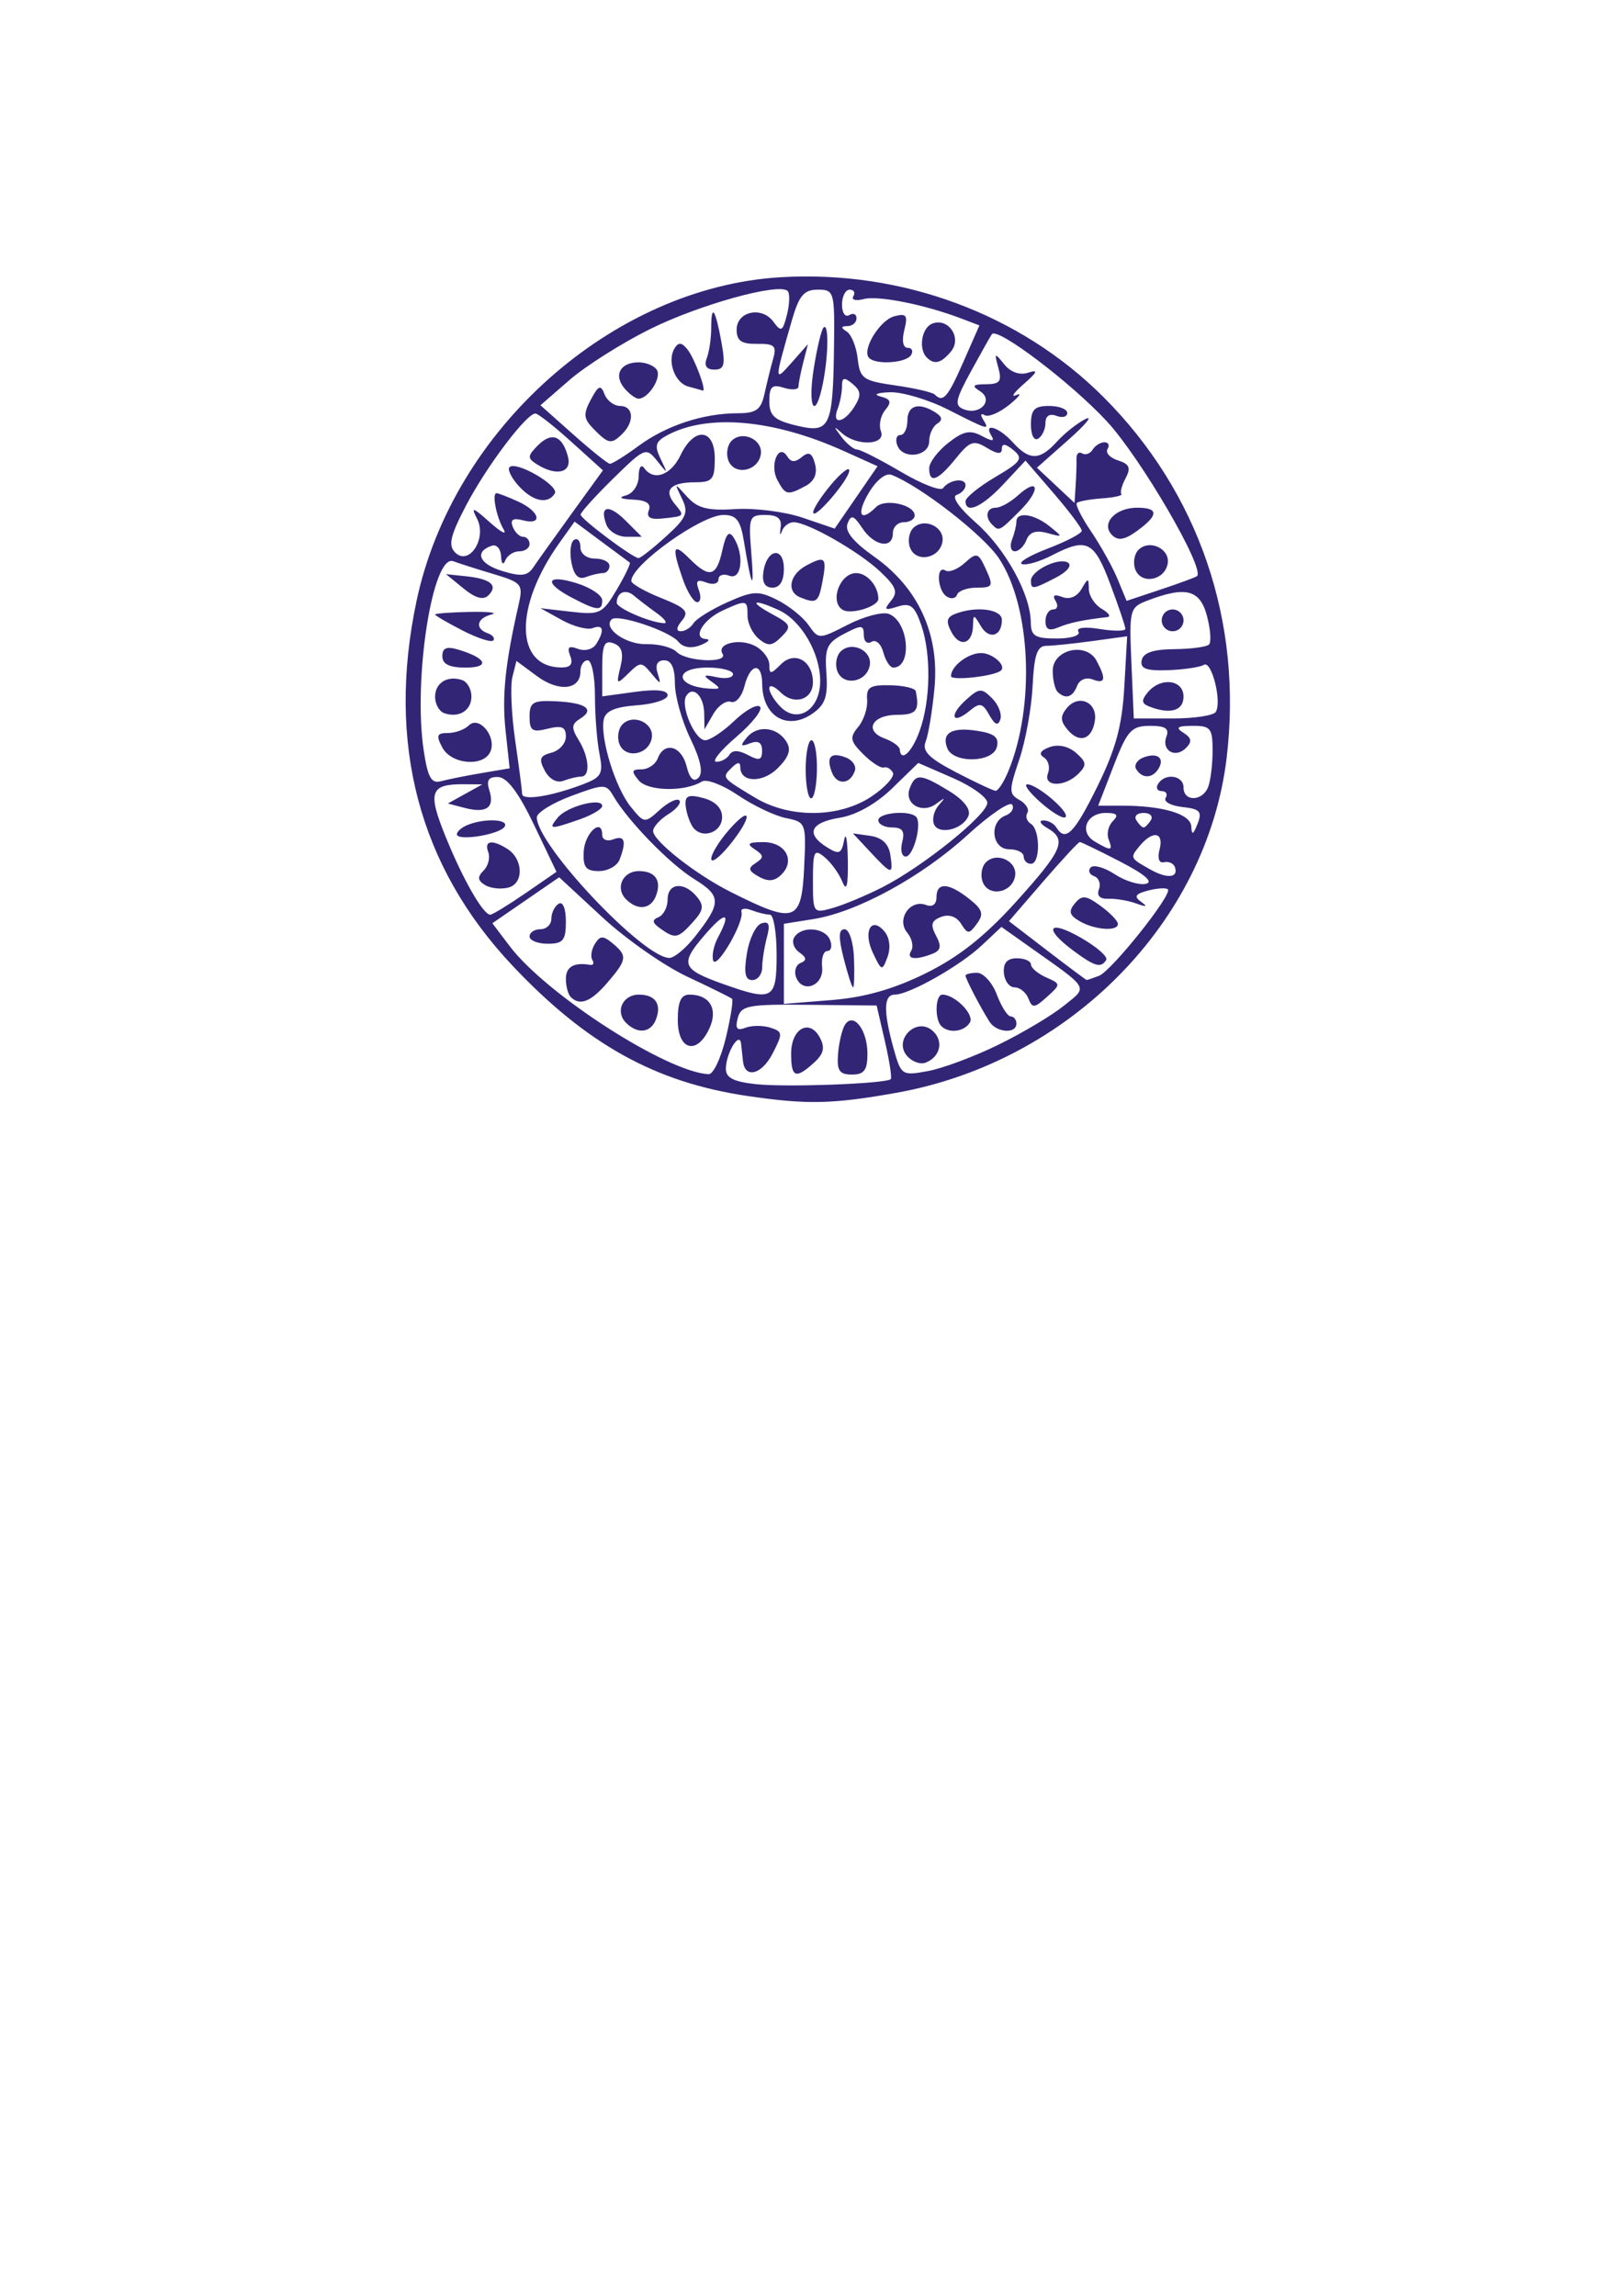 <?xml version="1.0" encoding="UTF-8" standalone="no"?>
<!-- Created with Inkscape (http://www.inkscape.org/) -->

<svg
   width="210mm"
   height="297mm"
   viewBox="0 0 210 297"
   version="1.1"
   id="svg1"
   xml:space="preserve"
   inkscape:version="1.3.2 (091e20e, 2023-11-25)"
   sodipodi:docname="forth_logo.svg"
   xmlns:inkscape="http://www.inkscape.org/namespaces/inkscape"
   xmlns:sodipodi="http://sodipodi.sourceforge.net/DTD/sodipodi-0.dtd"
   xmlns="http://www.w3.org/2000/svg"
   xmlns:svg="http://www.w3.org/2000/svg"><sodipodi:namedview
     id="namedview1"
     pagecolor="#ffffff"
     bordercolor="#000000"
     borderopacity="0.25"
     inkscape:showpageshadow="2"
     inkscape:pageopacity="0.0"
     inkscape:pagecheckerboard="0"
     inkscape:deskcolor="#d1d1d1"
     inkscape:document-units="mm"
     inkscape:zoom="0.49564941"
     inkscape:cx="282.45772"
     inkscape:cy="630.48597"
     inkscape:window-width="1512"
     inkscape:window-height="844"
     inkscape:window-x="0"
     inkscape:window-y="38"
     inkscape:window-maximized="1"
     inkscape:current-layer="layer1" /><defs
     id="defs1" /><g
     inkscape:label="Layer 1"
     inkscape:groupmode="layer"
     id="layer1"><path
       style="fill:#332576;fill-opacity:1;stroke-width:2.665;stroke-dasharray:none"
       d="M 96.678,141.777 C 84.808,140.03 75.9,135.088 66.329,124.943 54.19,112.075 49.996,96.149 53.898,77.738 58.603,55.54 79.236,37.181 100.956,35.867 c 15.72,-0.951 31.054,4.729 41.813,15.489 12.355,12.355 18.057,29.052 15.946,46.691 -2.547,21.275 -20.371,39.341 -42.749,43.328 -8.27,1.473 -11.547,1.542 -19.287,0.402 z m 18.576,-2.176 c 0.168,-0.168 -0.173,-2.379 -0.759,-4.913 l -1.065,-4.607 -8.75,-0.093 c -7.894,-0.085 -8.796,0.084 -9.224,1.72 -0.354,1.355 -0.102,1.67 1,1.248 0.811,-0.311 2.257,-0.317 3.215,-0.013 1.623,0.515 1.642,0.743 0.282,3.372 -1.4,2.708 -3.571,3.263 -3.816,0.976 -0.065,-0.603 -0.177,-1.626 -0.249,-2.272 -0.189,-1.686 -1.951,1.209 -1.969,3.237 -0.011,1.183 1.01,1.698 3.981,2.007 3.968,0.413 16.768,-0.074 17.354,-0.66 z m -12.889,-3.308 c 0,-3.24 2.38,-4.562 3.716,-2.064 0.694,1.298 0.504,2.107 -0.765,3.256 -2.378,2.152 -2.951,1.921 -2.951,-1.191 z m 6.07,0.054 c 0.115,-1.466 0.512,-3.154 0.881,-3.751 1.076,-1.741 2.922,0.608 2.922,3.717 0,2.13 -0.424,2.7 -2.006,2.7 -1.626,0 -1.966,-0.506 -1.796,-2.666 z m -14.519,-2.086 c 0.627,-2.613 0.986,-4.888 0.799,-5.055 -0.188,-0.167 -2.792,-1.453 -5.788,-2.858 -2.996,-1.405 -7.952,-4.873 -11.012,-7.706 l -5.565,-5.152 -4.322,2.973 -4.322,2.973 2.25,2.972 c 4.731,6.249 20.377,16.313 25.739,16.556 0.595,0.027 1.594,-2.089 2.221,-4.703 z m -6.217,-2.3 c 0,-2.39 0.412,-3.291 1.504,-3.291 2.628,0 3.734,1.851 2.597,4.346 -1.606,3.525 -4.101,2.883 -4.101,-1.056 z m -6.696,0.356 c -1.444,-1.444 -0.44,-3.646 1.664,-3.646 2.122,0 2.967,1.227 2.208,3.206 -0.67,1.746 -2.373,1.939 -3.872,0.44 z m -7.156,-3.333 c -0.345,-0.345 -0.627,-1.402 -0.627,-2.35 0,-1.567 1.046,-2.173 3.126,-1.812 0.426,0.074 0.56,-0.213 0.297,-0.639 -0.263,-0.425 -0.115,-1.361 0.329,-2.078 0.667,-1.079 1.063,-1.092 2.288,-0.075 1.947,1.616 1.881,2.123 -0.663,5.084 -2.142,2.493 -3.566,3.053 -4.749,1.87 z m -5.328,-7.835 c 0,-0.517 0.635,-0.94 1.41,-0.94 0.776,0 1.41,-0.61 1.41,-1.355 0,-0.745 0.423,-1.616 0.94,-1.936 0.549,-0.339 0.94,0.617 0.94,2.295 0,2.441 -0.356,2.876 -2.35,2.876 -1.293,0 -2.35,-0.423 -2.35,-0.94 z m 60.646,14.015 c 3.105,-1.519 6.912,-3.785 8.462,-5.034 3.178,-2.562 3.478,-2.05 -4.498,-7.699 l -3.555,-2.518 -2.556,2.402 c -2.818,2.648 -9.375,6.356 -11.239,6.356 -1.45,0 -1.503,2.122 -0.174,6.908 0.983,3.539 1.079,3.604 4.461,2.983 1.901,-0.349 5.996,-1.878 9.101,-3.397 z m -11.841,1.395 c -1.709,-2.06 1.214,-4.982 3.273,-3.273 1.552,1.288 1.121,3.435 -0.841,4.188 -0.698,0.268 -1.792,-0.144 -2.432,-0.915 z m 4.473,-3.814 c -0.886,-0.886 -0.781,-4.074 0.134,-4.074 1.639,0 4.191,2.595 3.559,3.618 -0.737,1.192 -2.712,1.436 -3.692,0.456 z m 6.25,-0.548 c -1.132,-1.761 -3.116,-5.57 -3.116,-5.984 0,-0.199 0.671,-0.363 1.492,-0.363 0.821,0 1.971,1.269 2.557,2.821 0.586,1.551 1.395,2.821 1.799,2.821 0.404,0 0.734,0.423 0.734,0.94 0,1.339 -2.565,1.165 -3.465,-0.235 z m 5.021,-3.015 c -0.306,-0.798 -1.115,-1.451 -1.796,-1.451 -0.682,0 -1.303,-0.846 -1.381,-1.88 -0.097,-1.282 0.438,-1.88 1.68,-1.88 1.002,0 1.822,0.358 1.822,0.796 0,0.438 0.879,1.189 1.954,1.668 1.936,0.864 1.937,0.887 0.116,2.535 -1.614,1.461 -1.905,1.487 -2.394,0.212 z m -13.297,-3.267 c 4.272,-2.103 7.672,-4.793 11.702,-9.258 6.068,-6.723 6.621,-8.029 4.035,-9.535 -0.905,-0.527 -1.141,-0.971 -0.526,-0.987 0.616,-0.016 1.381,0.394 1.701,0.912 1.184,1.915 2.308,0.788 5.326,-5.344 2.363,-4.801 3.181,-7.831 3.464,-12.836 l 0.37,-6.552 -4.476,0.614 c -2.462,0.337 -5.158,0.616 -5.99,0.62 -1.177,0.005 -1.571,1.16 -1.768,5.194 -0.14,2.853 -0.92,7.148 -1.733,9.544 -1.354,3.989 -1.351,4.428 0.039,5.206 0.835,0.467 1.29,1.217 1.013,1.667 -0.278,0.45 -0.075,1.083 0.45,1.408 1.235,0.763 1.248,5.181 0.016,5.181 -0.517,0 -0.94,-0.423 -0.94,-0.94 0,-0.517 -0.846,-0.94 -1.88,-0.94 -2.253,0 -2.638,-3.529 -0.475,-4.359 0.773,-0.296 1.163,-0.93 0.867,-1.409 -0.296,-0.478 -2.893,1.283 -5.772,3.914 -5.936,5.425 -14.275,9.978 -19.934,10.883 l -3.832,0.613 v 5.18 5.18 l 6.162,-0.495 c 4.264,-0.342 8.016,-1.408 12.184,-3.459 z m -16.764,0.512 c -0.295,-0.768 -0.03,-1.602 0.587,-1.855 0.825,-0.338 0.779,-0.699 -0.173,-1.366 -0.713,-0.499 -1.005,-1.377 -0.65,-1.952 0.94,-1.521 4.005,-1.28 4.636,0.365 0.298,0.776 0.136,1.41 -0.358,1.41 -0.495,0 -0.799,0.935 -0.676,2.077 0.259,2.405 -2.53,3.499 -3.366,1.321 z m 6.154,-2.457 c -0.699,-2.752 -0.666,-3.759 0.121,-3.755 0.603,0.003 1.137,1.655 1.216,3.761 0.078,2.065 0.024,3.755 -0.121,3.755 -0.144,0 -0.691,-1.692 -1.216,-3.761 z m 3.78,-0.709 c -1.313,-2.782 -0.197,-4.803 1.514,-2.742 0.657,0.791 0.811,2.118 0.381,3.279 -0.693,1.872 -0.768,1.851 -1.895,-0.537 z m 4.963,-0.272 c 0.334,-0.54 0.095,-1.597 -0.53,-2.35 -1.421,-1.713 0.396,-4.353 2.453,-3.563 0.819,0.314 1.342,-0.074 1.342,-0.996 0,-1.981 1.541,-1.914 4.207,0.183 1.76,1.384 1.949,1.972 1.038,3.218 -1.021,1.396 -1.195,1.398 -2.065,0.019 -0.589,-0.934 -1.567,-1.269 -2.575,-0.882 -1.276,0.49 -1.419,1.011 -0.662,2.424 0.741,1.385 0.624,1.931 -0.506,2.364 -2.228,0.855 -3.378,0.677 -2.701,-0.417 z m 9.249,-8.884 c -0.326,-0.849 -0.141,-1.994 0.41,-2.545 1.433,-1.433 4.147,-0.123 3.772,1.82 -0.417,2.164 -3.43,2.687 -4.182,0.725 z m 7.523,-10.271 c -1.482,-1.303 -2.271,-2.368 -1.754,-2.367 1.311,0.002 5.547,3.637 4.943,4.242 -0.272,0.272 -1.707,-0.571 -3.189,-1.874 z m 0.925,-3.809 c 0.291,-0.759 0.047,-1.678 -0.542,-2.043 -0.702,-0.434 -0.445,-0.892 0.746,-1.328 1.115,-0.408 2.438,-0.122 3.422,0.741 1.367,1.198 1.411,1.599 0.302,2.708 -1.765,1.765 -4.614,1.709 -3.928,-0.078 z m 2.518,-5.64 c -0.932,-1.122 -0.948,-1.741 -0.072,-2.796 1.528,-1.841 3.973,-0.737 3.622,1.635 -0.365,2.465 -2.018,3.005 -3.549,1.161 z m -1.28,-4.889 c -0.345,-0.345 -0.627,-1.565 -0.627,-2.711 0,-2.788 4.346,-3.784 5.674,-1.301 1.278,2.388 1.131,3.045 -0.539,2.405 -0.823,-0.316 -1.676,0.046 -1.981,0.84 -0.573,1.494 -1.515,1.78 -2.528,0.768 z M 100.485,123.501 c 0,-2.844 -0.388,-5.171 -0.863,-5.171 -0.475,0 -1.55,-0.263 -2.389,-0.585 -0.839,-0.322 -1.421,-0.216 -1.294,0.235 0.372,1.318 -3.24,7.517 -3.658,6.279 -0.209,-0.618 0.071,-1.965 0.622,-2.994 1.813,-3.388 0.971,-3.459 -1.852,-0.156 -3.091,3.616 -2.82,4.286 2.501,6.182 6.453,2.3 6.934,2.037 6.934,-3.79 z m -3.844,-0.158 c 0.308,-1.897 1.152,-3.646 1.875,-3.887 0.979,-0.327 1.162,0.133 0.715,1.803 -0.33,1.233 -0.606,2.982 -0.613,3.887 -0.007,0.905 -0.581,1.645 -1.275,1.645 -0.929,0 -1.114,-0.911 -0.702,-3.449 z m 45.554,2.898 c 1.626,-0.624 9.546,-10.56 8.918,-11.188 -0.225,-0.225 -1.378,-0.155 -2.563,0.154 -1.665,0.436 -1.869,0.767 -0.899,1.462 0.878,0.629 0.69,0.693 -0.626,0.214 -1.034,-0.376 -2.657,-0.651 -3.606,-0.611 -1.097,0.046 -1.544,-0.4 -1.228,-1.224 0.274,-0.713 -0.008,-1.478 -0.625,-1.699 -0.617,-0.221 -0.818,-0.729 -0.447,-1.128 0.372,-0.399 1.772,-0.008 3.111,0.87 1.34,0.878 3.151,1.44 4.025,1.25 1.041,-0.226 -0.103,-1.22 -3.315,-2.879 -2.698,-1.393 -5.05,-2.533 -5.227,-2.533 -0.177,0 -2.311,2.304 -4.743,5.12 l -4.421,5.12 4.946,3.796 c 2.721,2.088 5.018,3.803 5.105,3.811 0.087,0.008 0.804,-0.232 1.593,-0.535 z m -3.397,-3.318 c -3.882,-2.896 -3.11,-4.01 1.099,-1.588 2.027,1.166 3.483,2.448 3.235,2.849 -0.677,1.095 -1.496,0.857 -4.335,-1.261 z m 0.888,-3.757 c -1.324,-0.77 -1.458,-1.276 -0.612,-2.295 0.919,-1.108 1.426,-1.06 3.313,0.311 1.225,0.89 2.241,1.936 2.257,2.324 0.043,1.02 -2.977,0.813 -4.959,-0.34 z m -49.785,2.027 c 3.472,-4.402 3.462,-5.283 -0.08,-7.472 -3.18,-1.966 -8.61,-7.552 -10.491,-10.793 -0.889,-1.532 -1.185,-1.529 -5.406,0.042 -2.456,0.914 -4.466,2.16 -4.466,2.767 0,3.597 13.932,18.33 17.194,18.182 0.627,-0.029 2.089,-1.255 3.249,-2.726 z m -4.459,-1.069 c -1.061,-0.751 -1.119,-1.115 -0.235,-1.474 0.646,-0.262 1.175,-1.288 1.175,-2.279 0,-2.157 2.122,-2.367 3.775,-0.374 0.97,1.169 0.879,1.766 -0.501,3.291 -1.931,2.134 -2.282,2.204 -4.215,0.837 z m -4.439,-3.789 c -1.444,-1.444 -0.44,-3.646 1.664,-3.646 2.122,0 2.967,1.227 2.208,3.206 -0.67,1.746 -2.373,1.939 -3.872,0.44 z m -5.478,-6.168 c 0.129,-2.419 2.395,-4.459 2.395,-2.157 0,0.616 0.635,0.876 1.41,0.578 1.506,-0.578 1.76,0.214 0.84,2.614 -0.314,0.818 -1.518,1.487 -2.675,1.487 -1.69,0 -2.078,-0.497 -1.97,-2.522 z m -3.332,-4.425 c 1.199,-1.445 5.728,-2.612 5.728,-1.476 0,0.395 -1.332,1.182 -2.961,1.75 -3.809,1.328 -4.074,1.301 -2.767,-0.274 z m -4.217,9.818 4.027,-2.771 -2.917,-6.106 c -1.969,-4.122 -3.472,-6.124 -4.626,-6.161 -1.265,-0.041 -1.56,0.413 -1.137,1.746 0.706,2.223 -0.387,2.985 -3.218,2.244 l -2.159,-0.565 2.231,-1.237 2.231,-1.237 -2.35,-0.019 c -4.41,-0.035 -4.764,0.97 -2.394,6.802 2.243,5.52 4.853,10.074 5.772,10.074 0.283,0 2.326,-1.247 4.541,-2.771 z m -5.221,-1.066 c -0.967,-0.597 -1.009,-1.048 -0.178,-1.88 0.602,-0.602 0.87,-1.677 0.597,-2.39 -0.568,-1.48 0.492,-1.661 2.455,-0.418 2.085,1.319 2.18,4.484 0.152,5.015 -0.965,0.252 -2.327,0.105 -3.026,-0.327 z m -3.638,-6.568 c 0,-0.372 0.669,-0.934 1.487,-1.247 2.231,-0.856 5.277,-0.687 4.691,0.261 -0.638,1.032 -6.178,1.916 -6.178,0.986 z m 44.936,4.174 c 0.271,-5.618 0.22,-5.752 -2.35,-6.266 -1.445,-0.289 -4.243,-1.622 -6.217,-2.962 -1.975,-1.34 -4.075,-2.137 -4.666,-1.771 -2.199,1.359 -7.006,1.271 -8.185,-0.151 -0.974,-1.174 -0.909,-1.424 0.373,-1.424 0.855,0 1.798,-0.635 2.096,-1.41 0.858,-2.237 3.067,-1.64 3.732,1.009 0.404,1.611 0.921,2.105 1.546,1.48 0.625,-0.625 0.271,-2.319 -1.059,-5.067 -1.099,-2.27 -1.998,-5.475 -1.998,-7.122 0,-2.006 -0.456,-2.994 -1.381,-2.994 -0.885,0 -1.195,0.59 -0.863,1.645 0.486,1.546 0.437,1.548 -0.809,0.041 -1.25,-1.513 -1.42,-1.513 -2.959,0 -1.545,1.518 -1.601,1.472 -1.031,-0.853 0.432,-1.766 0.185,-2.618 -0.878,-3.026 -1.193,-0.458 -1.48,0.153 -1.48,3.145 v 3.713 l 4.231,-0.58 c 2.757,-0.378 4.231,-0.227 4.231,0.434 0,0.558 -1.794,1.144 -3.988,1.303 -2.835,0.205 -4.074,0.744 -4.286,1.864 -0.462,2.435 1.52,8.816 3.496,11.256 1.754,2.166 1.805,2.172 3.754,0.408 1.087,-0.983 2.226,-1.538 2.532,-1.232 0.306,0.306 -0.331,1.11 -1.416,1.787 -1.085,0.677 -1.972,1.659 -1.972,2.181 3e-5,1.271 5.537,5.623 10.017,7.872 8.395,4.216 9.186,3.943 9.534,-3.281 z m -5.861,1.316 c -1.375,-0.77 -1.451,-1.103 -0.405,-1.778 1.076,-0.693 1.056,-0.983 -0.122,-1.756 -1.113,-0.731 -0.886,-0.929 1.075,-0.94 2.866,-0.016 4.215,2.352 2.383,4.184 -0.886,0.886 -1.719,0.968 -2.931,0.29 z m -6.164,-2.321 c -0.003,-0.618 1.04,-2.31 2.316,-3.761 3.018,-3.431 3.019,-1.619 5.7e-4,2.063 -1.272,1.551 -2.314,2.315 -2.317,1.698 z m -2.458,-4.215 c -0.412,-0.666 -0.799,-1.902 -0.861,-2.747 -0.089,-1.204 0.41,-1.396 2.306,-0.889 1.531,0.409 2.419,1.308 2.419,2.447 0,2.102 -2.772,2.955 -3.864,1.189 z m -9.427,-10.639 c -0.326,-0.849 -0.141,-1.994 0.41,-2.545 1.432,-1.432 4.147,-0.123 3.772,1.82 -0.417,2.164 -3.43,2.687 -4.182,0.725 z m 34.067,18.52 c 5.225,-2.666 13.541,-9.364 13.541,-10.907 0,-0.698 -2.01,-2.143 -4.466,-3.212 l -4.466,-1.944 -3.364,3.267 c -2.096,2.036 -4.665,3.478 -6.816,3.827 -3.806,0.618 -4.429,2.073 -1.633,3.818 1.575,0.983 1.873,0.856 2.222,-0.949 0.222,-1.147 0.434,0.03 0.472,2.616 0.049,3.338 -0.156,4.146 -0.707,2.788 -0.426,-1.052 -1.457,-2.479 -2.291,-3.171 -1.356,-1.125 -1.515,-0.808 -1.515,3.023 0,4.233 0.029,4.272 2.612,3.531 1.437,-0.412 4.322,-1.621 6.411,-2.687 z m -1.573,-4.513 -2.279,-2.44 2.261,0.325 c 1.495,0.215 2.369,1.042 2.58,2.44 0.402,2.674 0.217,2.65 -2.562,-0.325 z m 4.104,-1.321 c 0.365,-1.395 0.029,-1.88 -1.301,-1.88 -0.986,0 -1.792,-0.423 -1.792,-0.94 0,-0.965 3.996,-1.332 4.88,-0.448 0.808,0.808 -0.321,5.149 -1.338,5.149 -0.517,0 -0.719,-0.846 -0.449,-1.88 z m 4.093,-2.34 c -0.252,-0.656 0.038,-1.752 0.644,-2.436 0.892,-1.008 0.828,-1.04 -0.34,-0.168 -1.845,1.377 -4.196,-0.005 -3.426,-2.012 0.744,-1.938 1.4,-1.893 5.083,0.353 1.887,1.151 2.841,2.359 2.521,3.195 -0.69,1.798 -3.908,2.566 -4.482,1.069 z m 31.198,5.613 c -0.168,-0.501 -0.797,-0.797 -1.399,-0.659 -0.67,0.154 -0.9,-0.486 -0.596,-1.652 0.586,-2.243 -0.868,-2.509 -2.561,-0.47 -1.301,1.567 -1.295,1.58 1.429,3.099 2.127,1.186 3.581,1.038 3.126,-0.318 z m -8.593,-3.629 c -0.273,-0.713 -0.024,-1.77 0.558,-2.35 0.78,-0.78 0.541,-1.055 -0.913,-1.055 -2.545,0 -3.504,2.495 -1.425,3.707 2.151,1.254 2.364,1.218 1.78,-0.302 z m 9.548,-4.171 c -1.488,-0.163 -2.461,-0.692 -2.163,-1.175 0.299,-0.484 0.07,-0.879 -0.508,-0.879 -0.578,0 -0.79,-0.423 -0.47,-0.94 0.898,-1.453 3.291,-1.111 3.291,0.47 0,1.872 2.465,1.813 3.19,-0.077 0.314,-0.818 0.571,-2.933 0.571,-4.701 0,-2.883 -0.267,-3.212 -2.586,-3.199 -1.987,0.011 -2.261,0.22 -1.183,0.901 1.06,0.67 1.137,1.152 0.317,1.972 -1.391,1.391 -3.212,0.302 -2.518,-1.507 0.39,-1.017 -0.177,-1.376 -2.156,-1.364 -2.381,0.013 -2.913,0.602 -4.68,5.171 l -1.994,5.155 h 3.051 c 5.331,0 8.923,1.08 8.994,2.703 0.05,1.153 0.248,1.067 0.808,-0.353 0.626,-1.588 0.321,-1.926 -1.964,-2.176 z m -5.965,-4.882 c -0.322,-0.521 0.095,-1.208 0.925,-1.526 1.8,-0.691 2.803,0.07 1.938,1.471 -0.781,1.263 -2.101,1.289 -2.863,0.056 z m 1.885,6.588 c 0.32,-0.517 -0.103,-0.94 -0.94,-0.94 -0.837,0 -1.26,0.423 -0.94,0.94 0.32,0.517 0.743,0.94 0.94,0.94 0.197,0 0.621,-0.423 0.94,-0.94 z m -36.101,-3.093 c 1.757,-1.184 2.983,-2.559 2.725,-3.056 -0.259,-0.497 -0.787,-0.797 -1.175,-0.668 -0.388,0.129 -1.586,-0.646 -2.662,-1.722 -1.7,-1.7 -1.785,-2.163 -0.649,-3.526 0.719,-0.863 1.238,-2.444 1.153,-3.514 -0.129,-1.622 0.369,-1.934 2.997,-1.88 1.733,0.036 3.216,0.382 3.295,0.77 0.512,2.509 0.082,3.056 -2.403,3.056 -3.245,0 -4.341,2.054 -1.631,3.057 1.047,0.387 1.928,1.021 1.959,1.409 0.137,1.724 1.562,0.414 2.57,-2.365 1.431,-3.943 1.52,-9.968 0.204,-13.744 -0.86,-2.468 -1.394,-2.88 -3.048,-2.355 -1.689,0.536 -1.824,0.418 -0.855,-0.75 0.94,-1.133 0.682,-1.827 -1.418,-3.8 -2.781,-2.613 -9.373,-6.367 -11.182,-6.367 -0.616,0 -1.302,0.529 -1.524,1.175 -0.222,0.646 -0.293,0.435 -0.157,-0.47 0.176,-1.172 -0.391,-1.645 -1.971,-1.645 -2.099,0 -2.197,0.264 -1.822,4.936 0.414,5.153 0.045,4.597 -0.935,-1.41 -0.465,-2.849 -0.978,-3.526 -2.674,-3.526 -2.877,0 -11.919,6.475 -11.919,8.536 0,0.364 1.733,1.356 3.852,2.203 3.219,1.288 3.664,1.768 2.705,2.923 -0.734,0.884 -0.786,1.381 -0.147,1.381 0.55,0 1.289,-0.467 1.641,-1.038 0.353,-0.571 2.319,-1.789 4.369,-2.707 3.329,-1.491 4.02,-1.523 6.458,-0.307 1.501,0.749 3.324,2.21 4.05,3.246 1.32,1.884 1.321,1.884 5.124,-0.056 2.092,-1.067 4.467,-1.687 5.277,-1.376 2.573,0.987 3.062,6.939 0.571,6.939 -0.426,0 -1.007,-0.889 -1.292,-1.975 -0.284,-1.087 -0.967,-1.696 -1.52,-1.355 -0.552,0.341 -1.003,-0.053 -1.003,-0.876 0,-1.329 -0.284,-1.347 -2.557,-0.156 -2.224,1.165 -2.522,1.831 -2.286,5.102 0.216,2.988 -0.151,4.059 -1.781,5.201 -3.257,2.281 -6.495,0.382 -6.524,-3.826 -0.02,-2.879 -1.55,-2.678 -2.298,0.302 -0.334,1.329 -1.12,2.238 -1.747,2.018 -0.627,-0.219 -1.654,0.491 -2.282,1.579 l -1.142,1.978 -0.033,-2.06 c -0.036,-2.26 -1.467,-3.654 -2.326,-2.265 -0.793,1.283 1.111,5.735 2.453,5.735 0.631,0 2.329,-1.133 3.774,-2.517 1.445,-1.384 2.939,-2.205 3.32,-1.824 0.381,0.381 -0.99,2.132 -3.046,3.892 -2.056,1.759 -3.235,3.215 -2.619,3.234 0.616,0.019 1.382,-0.389 1.702,-0.907 0.387,-0.627 1.193,-0.616 2.406,0.033 1.46,0.781 1.823,0.668 1.823,-0.568 0,-1.045 -0.498,-1.353 -1.543,-0.952 -1.25,0.48 -1.331,0.337 -0.429,-0.75 1.366,-1.646 3.91,-1.38 5.118,0.535 0.647,1.026 0.34,1.978 -1.103,3.422 -1.974,1.974 -4.863,1.899 -4.863,-0.126 0,-0.696 -0.36,-0.668 -1.113,0.085 -1.29,1.29 -1.321,1.25 2.993,3.853 4.518,2.726 10.958,2.657 15.139,-0.16 z m -8.558,-3.488 c 0,-2.068 0.338,-3.761 0.751,-3.761 0.413,0 0.73,1.691 0.705,3.758 -0.027,2.067 -0.363,3.759 -0.751,3.761 -0.388,0.002 -0.705,-1.689 -0.705,-3.758 z m 3.384,0.375 c -0.767,-1.998 -0.137,-2.654 1.824,-1.901 0.841,0.323 1.362,1.089 1.157,1.703 -0.6,1.8 -2.323,1.915 -2.981,0.199 z m 0.719,-13.062 c -0.326,-0.849 -0.141,-1.994 0.41,-2.545 1.432,-1.432 4.147,-0.123 3.772,1.82 -0.417,2.164 -3.43,2.687 -4.182,0.725 z m 0.682,-7.946 c -1.73,-1.069 -0.366,-4.753 1.759,-4.753 1.41,0 2.858,1.689 2.858,3.335 0,0.988 -3.549,2.079 -4.617,1.418 z M 88.355,74.941 c -1.475,-4.231 -1.289,-4.818 0.848,-2.68 2.593,2.593 3.505,2.365 4.258,-1.065 0.476,-2.167 0.865,-2.602 1.471,-1.645 1.411,2.228 1.036,5.543 -0.558,4.931 -0.776,-0.298 -1.41,-0.086 -1.41,0.47 0,0.559 -0.703,0.741 -1.574,0.407 -1.192,-0.457 -1.427,-0.222 -0.97,0.97 0.332,0.865 0.235,1.574 -0.215,1.574 -0.45,0 -1.283,-1.332 -1.851,-2.961 z m 15.186,2.338 c -1.815,-0.732 -1.391,-2.956 0.786,-4.121 2.451,-1.312 2.695,-1.059 2.077,2.159 -0.504,2.625 -0.77,2.807 -2.863,1.963 z m -4.766,-3.3 c 0.443,-3.01 2.651,-3.332 2.651,-0.387 0,1.58 -0.516,2.429 -1.476,2.429 -0.98,0 -1.375,-0.686 -1.175,-2.042 z M 75.449,101.455 c 2.389,-0.91 2.632,-1.364 2.115,-3.947 -0.321,-1.605 -0.584,-4.981 -0.584,-7.502 0,-2.521 -0.423,-4.583 -0.94,-4.583 -0.517,0 -0.94,0.648 -0.94,1.44 0,2.393 -2.793,2.695 -5.617,0.607 l -2.661,-1.967 -0.523,2.083 c -0.288,1.146 -0.126,4.83 0.359,8.187 0.485,3.357 0.891,6.474 0.901,6.927 0.021,0.917 3.77,0.325 7.889,-1.244 z m -4.955,-1.752 c -0.812,-1.518 -0.657,-1.937 0.868,-2.335 1.022,-0.267 1.858,-1.206 1.858,-2.086 0,-1.237 -0.533,-1.467 -2.35,-1.01 -1.994,0.5 -2.35,0.264 -2.35,-1.56 0,-1.867 0.441,-2.129 3.354,-1.992 3.927,0.185 5.144,1.039 3.2,2.248 -1.137,0.707 -1.174,1.198 -0.208,2.757 1.378,2.224 1.544,4.742 0.312,4.742 -0.475,0 -1.5,0.244 -2.278,0.543 -0.843,0.324 -1.815,-0.204 -2.405,-1.306 z m 59.977,0.058 c 3.481,-8.429 2.92,-21.277 -1.201,-27.505 -1.997,-3.017 -10.206,-9.401 -13.924,-10.828 -0.741,-0.284 -1.97,0.697 -2.948,2.352 -1.644,2.784 -1.075,3.847 0.967,1.806 1.14,-1.14 4.984,-0.294 4.984,1.097 0,0.482 -0.635,0.877 -1.41,0.877 -0.776,0 -1.41,0.635 -1.41,1.41 0,2.094 -2.394,1.707 -3.951,-0.638 -1.126,-1.695 -1.456,-1.798 -1.917,-0.596 -0.378,0.985 0.733,2.362 3.454,4.28 5.701,4.019 8.459,10.037 7.796,17.015 -0.278,2.929 -0.792,6.039 -1.142,6.912 -0.488,1.219 0.418,2.136 3.909,3.952 2.499,1.3 4.81,2.384 5.135,2.408 0.325,0.024 1.072,-1.12 1.659,-2.542 z m -7.909,-2.978 c -0.762,-1.977 0.593,-2.754 3.902,-2.237 2.239,0.35 2.841,0.855 2.512,2.111 -0.53,2.025 -5.643,2.126 -6.414,0.126 z m 5.445,-4.288 c -0.867,-1.549 -1.235,-1.629 -2.538,-0.547 -2.271,1.884 -2.738,0.637 -0.515,-1.375 1.748,-1.582 2.046,-1.603 3.406,-0.243 0.82,0.82 1.304,2.05 1.076,2.734 -0.295,0.884 -0.707,0.72 -1.428,-0.568 z m -4.957,-5.027 c 0,-1.291 2.209,-2.985 3.893,-2.985 1.498,0 3.325,1.634 2.547,2.278 -0.885,0.732 -6.44,1.342 -6.44,0.707 z m 0.065,-5.685 c -0.749,-1.399 -0.635,-1.941 0.5,-2.377 2.714,-1.041 6.017,-0.607 6.017,0.791 0,2.136 -1.668,2.612 -2.734,0.78 -0.882,-1.515 -0.972,-1.522 -0.998,-0.075 -0.043,2.406 -1.69,2.927 -2.785,0.881 z m -0.627,-4.616 c -1.227,-0.802 -1.386,-4.119 -0.161,-3.362 0.464,0.286 1.593,-0.158 2.51,-0.988 1.547,-1.4 1.745,-1.339 2.741,0.848 0.984,2.159 0.884,2.357 -1.178,2.357 -1.239,0 -2.393,0.41 -2.565,0.91 -0.172,0.501 -0.778,0.606 -1.346,0.235 z m -4.736,-6.31 c -0.326,-0.849 -0.141,-1.994 0.41,-2.545 1.433,-1.432 4.147,-0.123 3.772,1.82 -0.417,2.164 -3.43,2.687 -4.182,0.725 z M 62.294,100.013 65.942,99.395 65.416,94.525 c -0.483,-4.479 -0.052,-8.666 1.67,-16.214 0.627,-2.749 0.476,-2.936 -3.284,-4.063 -2.168,-0.649 -4.482,-1.388 -5.142,-1.641 -2.673,-1.026 -5.224,15.233 -3.839,24.469 0.527,3.517 0.985,4.33 2.244,3.986 0.87,-0.237 3.223,-0.709 5.229,-1.049 z m -5.058,-3.307 c -0.836,-1.563 -0.715,-1.88 0.719,-1.88 0.949,0 2.166,-0.441 2.705,-0.98 1.3,-1.3 3.569,1.37 2.821,3.319 -0.799,2.083 -5.053,1.771 -6.246,-0.458 z m 0.235,-4.448 c -0.646,-0.225 -1.175,-1.176 -1.175,-2.111 0,-1.828 1.622,-2.82 3.526,-2.156 0.646,0.225 1.175,1.176 1.175,2.111 0,1.828 -1.622,2.82 -3.526,2.156 z m -0.235,-7.368 c 0,-1.091 0.55,-1.308 2.115,-0.835 3.637,1.099 4.105,2.308 0.893,2.308 -2.105,0 -3.009,-0.443 -3.009,-1.474 z m 2.586,-3.338 c -1.939,-0.998 -3.526,-1.924 -3.526,-2.058 0,-0.134 2.01,-0.284 4.466,-0.333 2.456,-0.05 3.726,0.101 2.821,0.335 -1.913,0.494 -2.17,1.823 -0.47,2.43 0.646,0.231 0.964,0.65 0.705,0.931 -0.259,0.281 -2.057,-0.306 -3.996,-1.304 z m 0.15,-5.426 -2.266,-1.851 2.616,0.277 c 3.179,0.337 4.162,1.178 2.878,2.463 -0.656,0.656 -1.683,0.373 -3.228,-0.889 z m 46.154,11.995 c 0,-3.645 -2.471,-7.878 -5.371,-9.199 -3.346,-1.525 -3.957,-1.159 -0.863,0.517 2.451,1.328 2.563,1.597 1.222,2.937 -1.216,1.216 -1.732,1.263 -2.933,0.266 -0.802,-0.665 -1.457,-2.004 -1.457,-2.975 0,-2.07 -0.123,-2.097 -3.195,-0.698 -2.571,1.172 -4,3.595 -2.182,3.699 0.63,0.036 0.3,0.396 -0.734,0.8 -1.176,0.459 -2.232,0.297 -2.821,-0.432 -1.13,-1.401 -7.894,-3.666 -8.66,-2.9 -1.148,1.148 1.865,3.274 4.533,3.198 1.542,-0.044 3.291,0.408 3.887,1.005 1.266,1.266 6.71,1.488 5.94,0.243 -0.828,-1.34 2.247,-2.068 4.238,-1.002 0.997,0.533 1.812,1.62 1.812,2.414 0,1.272 0.18,1.264 1.51,-0.066 1.772,-1.772 4.131,-0.441 4.131,2.33 0,2.284 -2.456,3.037 -4.204,1.289 -0.791,-0.791 -1.438,-1.014 -1.438,-0.497 0,0.517 0.664,1.604 1.476,2.416 2.215,2.215 5.106,0.322 5.106,-3.345 z m 51.181,3.98 c 0.819,-1.326 -0.536,-6.711 -1.534,-6.094 -0.492,0.304 -2.567,0.615 -4.611,0.69 -2.844,0.105 -3.651,-0.194 -3.44,-1.273 0.191,-0.978 1.481,-1.421 4.211,-1.445 2.165,-0.019 4.191,-0.29 4.503,-0.602 0.312,-0.312 0.189,-1.989 -0.275,-3.726 -0.905,-3.392 -2.751,-3.856 -7.727,-1.942 -2.264,0.871 -2.339,1.168 -2.041,8.07 l 0.309,7.166 h 5.041 c 2.773,0 5.276,-0.38 5.563,-0.844 z m -8.676,-0.732 c -0.933,-0.374 -0.96,-0.793 -0.12,-1.806 1.67,-2.013 4.625,-1.654 4.625,0.562 0,1.847 -1.779,2.339 -4.505,1.245 z m 1.685,-11.117 c 0,-0.776 0.635,-1.41 1.41,-1.41 0.776,0 1.41,0.635 1.41,1.41 0,0.776 -0.635,1.41 -1.41,1.41 -0.776,0 -1.41,-0.635 -1.41,-1.41 z m -58.292,7.896 c -1.133,-0.809 -0.994,-0.916 0.705,-0.544 1.163,0.255 2.115,0.08 2.115,-0.389 0,-0.469 -1.481,-0.852 -3.291,-0.852 -4.582,0 -4.146,2.536 0.47,2.732 1.254,0.053 1.254,-0.052 0,-0.948 z m -18.244,-3.299 c -0.435,-1.133 -0.183,-1.362 0.999,-0.908 0.877,0.337 1.922,0.069 2.347,-0.6 1.133,-1.786 0.956,-2.62 -0.442,-2.084 -0.68,0.261 -2.478,-0.211 -3.996,-1.05 l -2.759,-1.525 3.959,0.456 c 3.725,0.429 4.074,0.26 5.914,-2.859 1.076,-1.823 1.833,-3.4 1.682,-3.505 -0.15,-0.105 -1.818,-1.339 -3.706,-2.743 l -3.433,-2.553 -1.999,2.807 c -5.85,8.216 -5.72,16.015 0.268,16.064 1.222,0.011 1.571,-0.44 1.165,-1.501 z m 0.145,-7.568 c -3.65,-1.923 -3.213,-3.056 0.705,-1.829 1.81,0.566 3.291,1.561 3.291,2.21 0,1.439 -0.66,1.376 -3.996,-0.381 z m 0.011,-4.518 c -0.255,-1.335 -0.098,-2.654 0.35,-2.931 0.448,-0.277 0.814,0.156 0.814,0.963 0,0.839 0.804,1.466 1.88,1.466 1.034,0 1.88,0.423 1.88,0.94 0,0.517 -0.388,0.94 -0.863,0.94 -0.475,0 -1.479,0.236 -2.23,0.525 -0.925,0.355 -1.517,-0.261 -1.831,-1.903 z m 65.602,8.955 c -0.324,-0.525 0.801,-0.666 2.765,-0.347 1.821,0.296 3.312,0.286 3.312,-0.021 0,-0.307 -0.877,-2.901 -1.948,-5.764 -2.101,-5.616 -3.039,-6.079 -7.564,-3.739 -1.561,0.807 -3.3,1.313 -3.864,1.125 -0.565,-0.188 0.945,-1.095 3.354,-2.015 2.409,-0.92 4.38,-1.955 4.378,-2.3 -0.001,-0.345 -1.641,-2.527 -3.643,-4.849 l -3.64,-4.222 -2.846,3.046 c -2.764,2.959 -4.912,3.922 -4.912,2.202 0,-0.465 1.727,-1.865 3.838,-3.111 3.382,-1.997 3.661,-2.413 2.35,-3.501 -1.006,-0.835 -1.488,-0.89 -1.488,-0.171 0,0.752 -0.569,0.717 -1.946,-0.12 -1.711,-1.04 -2.198,-0.871 -4.031,1.402 -2.312,2.867 -3.425,3.271 -3.425,1.243 0,-0.738 1.103,-2.21 2.451,-3.27 1.951,-1.535 2.837,-1.721 4.344,-0.915 1.37,0.733 1.717,0.727 1.254,-0.021 -1.092,-1.766 0.97,-1.135 2.763,0.846 2.165,2.392 3.495,2.372 5.72,-0.087 0.979,-1.082 2.631,-2.391 3.671,-2.909 1.04,-0.518 0.056,0.685 -2.187,2.673 l -4.078,3.614 2.433,2.279 2.433,2.279 0.148,-2.279 c 0.082,-1.254 0.129,-2.804 0.106,-3.444 -0.024,-0.641 0.304,-0.951 0.727,-0.69 0.423,0.261 1.035,0.045 1.36,-0.48 0.325,-0.526 1.014,-0.956 1.531,-0.956 0.517,0 0.698,0.393 0.401,0.873 -0.297,0.48 0.313,1.143 1.354,1.473 1.486,0.472 1.698,0.965 0.987,2.295 -0.498,0.932 -0.746,1.855 -0.55,2.052 0.196,0.197 -0.935,0.452 -2.513,0.566 -1.578,0.114 -3.043,0.382 -3.256,0.595 -0.213,0.213 0.622,1.875 1.856,3.694 1.234,1.818 2.771,4.58 3.416,6.137 l 1.173,2.831 4.387,-1.462 c 2.413,-0.804 4.535,-1.585 4.717,-1.735 1.102,-0.909 -7.264,-15.28 -11.658,-20.026 -4.612,-4.981 -14.151,-12.216 -14.874,-11.282 -0.152,0.196 -1.359,2.338 -2.684,4.76 -2.07,3.785 -2.202,4.483 -0.942,4.967 2.107,0.809 3.894,-1.2 2.085,-2.344 -1.115,-0.705 -0.955,-0.89 0.776,-0.901 1.803,-0.013 2.078,-0.379 1.597,-2.13 -0.539,-1.96 -0.484,-1.993 0.757,-0.454 0.835,1.036 2.004,1.446 3.104,1.088 1.348,-0.438 1.209,-0.09 -0.586,1.476 -1.293,1.127 -1.716,1.765 -0.94,1.416 0.776,-0.348 0.364,0.216 -0.914,1.255 -1.278,1.039 -2.719,1.645 -3.201,1.347 -0.482,-0.298 -0.575,-0.053 -0.206,0.544 0.903,1.461 0.774,1.425 -4.535,-1.269 -2.544,-1.291 -5.929,-2.297 -7.522,-2.237 -1.683,0.063 -2.186,0.293 -1.201,0.549 1.338,0.347 1.465,0.718 0.6,1.759 -0.602,0.726 -0.85,1.96 -0.55,2.742 0.686,1.788 -3.102,1.974 -5.038,0.247 -1.121,-1 -1.132,-0.93 -0.073,0.47 0.685,0.905 1.598,1.645 2.029,1.645 0.431,0 2.982,1.296 5.669,2.88 2.687,1.584 5.138,2.536 5.447,2.115 0.819,-1.113 2.913,-1.382 2.913,-0.373 0,0.474 -0.521,1.036 -1.158,1.248 -0.681,0.227 0.347,1.707 2.498,3.596 3.814,3.349 7.066,9.239 7.101,12.863 0.019,1.794 0.53,2.115 3.367,2.115 1.851,0 3.102,-0.395 2.8,-0.884 z m -4.265,-1.365 c 0,-0.831 0.448,-1.511 0.996,-1.511 0.548,0 0.69,-0.495 0.316,-1.1 -0.455,-0.736 -0.17,-0.905 0.86,-0.509 0.939,0.361 1.905,-0.035 2.476,-1.015 0.879,-1.507 0.938,-1.507 0.965,-0.008 0.016,0.879 0.769,2.03 1.674,2.557 0.905,0.527 1.222,1.006 0.705,1.065 -3.13,0.356 -4.891,0.728 -6.346,1.34 -1.172,0.493 -1.645,0.257 -1.645,-0.819 z m -1.88,-5.239 c 0,-1.299 3.614,-3.055 4.79,-2.328 0.566,0.35 -0.092,1.174 -1.537,1.924 -3.001,1.557 -3.253,1.588 -3.253,0.404 z m 13.505,-1.437 c -0.326,-0.849 -0.141,-1.994 0.41,-2.545 1.432,-1.432 4.147,-0.123 3.772,1.82 -0.417,2.164 -3.429,2.687 -4.182,0.725 z M 130.941,69.833 c 0.314,-0.818 0.571,-1.876 0.571,-2.35 0,-1.336 2.264,-1.021 4.286,0.596 1.773,1.418 1.765,1.442 -0.295,0.875 -1.452,-0.4 -2.298,-0.119 -2.686,0.892 -0.311,0.811 -0.989,1.475 -1.506,1.475 -0.517,0 -0.683,-0.669 -0.37,-1.487 z m 12.948,-0.615 c -1.482,-1.482 0.408,-3.539 3.251,-3.539 2.804,0 2.8,0.957 -0.013,3 -1.612,1.171 -2.466,1.313 -3.239,0.539 z m -15.511,-1.346 c -0.991,-0.991 -0.731,-2.194 0.474,-2.194 0.606,0 1.878,-0.703 2.826,-1.561 2.746,-2.485 3.026,-0.777 0.318,1.932 -2.705,2.705 -2.726,2.716 -3.618,1.823 z M 116.104,57.623 c -0.284,-0.74 -0.107,-1.346 0.394,-1.346 0.501,0 0.911,-0.846 0.911,-1.88 0,-1.977 1.481,-2.403 3.626,-1.043 0.889,0.563 0.96,1.003 0.235,1.451 -0.572,0.354 -1.041,1.374 -1.041,2.268 0,1.99 -3.399,2.443 -4.125,0.551 z m 17.288,-2.701 c 0,-1.94 0.456,-2.406 2.35,-2.406 1.293,0 2.35,0.41 2.35,0.911 0,0.501 -0.635,0.667 -1.41,0.37 -0.879,-0.337 -1.41,0.008 -1.41,0.914 0,0.8 -0.423,1.717 -0.94,2.036 -0.533,0.33 -0.94,-0.46 -0.94,-1.825 z M 84.972,79.314 c -1.034,-0.742 -2.364,-1.76 -2.955,-2.264 -1.066,-0.908 -2.216,-0.426 -2.216,0.93 0,0.698 4.297,2.553 6.111,2.638 0.517,0.024 0.094,-0.562 -0.94,-1.304 z m -11.001,-12.883 4.042,-5.584 -4.042,-3.656 c -2.223,-2.011 -4.329,-3.674 -4.679,-3.695 -1.127,-0.068 -6.321,6.804 -8.98,11.883 -2.048,3.911 -2.342,5.172 -1.422,6.092 1.802,1.802 4.154,-1.823 2.834,-4.367 -0.825,-1.59 -0.56,-1.517 1.647,0.457 1.446,1.293 2.256,1.716 1.8,0.94 -0.946,-1.608 -1.552,-4.701 -0.922,-4.701 0.231,0 1.498,0.491 2.815,1.091 2.793,1.273 3.238,3.11 0.585,2.416 -1.27,-0.332 -1.661,-0.084 -1.31,0.831 0.275,0.717 0.878,1.304 1.34,1.304 0.462,0 0.84,0.423 0.84,0.94 0,0.517 -0.599,0.94 -1.332,0.94 -0.733,0 -1.545,0.529 -1.806,1.175 -0.272,0.674 -0.506,0.44 -0.548,-0.548 -0.041,-0.948 -0.577,-1.556 -1.191,-1.352 -2.3,0.767 -1.661,2.348 1.321,3.265 2.452,0.754 3.279,0.662 4.026,-0.448 0.517,-0.769 2.759,-3.91 4.983,-6.982 z m -6.868,-3.578 c -0.939,-1.037 -1.467,-2.126 -1.173,-2.42 0.854,-0.854 6.469,2.412 5.855,3.406 -0.897,1.452 -2.847,1.041 -4.681,-0.986 z m 2.356,-2.795 c -1.24,-0.784 -1.223,-1.079 0.145,-2.447 1.784,-1.784 3.17,-1.258 3.885,1.473 0.544,2.081 -1.499,2.575 -4.029,0.974 z m 16.716,9.344 c 2.67,-2.428 2.946,-3.086 2.062,-4.908 -1.012,-2.087 -1.007,-2.089 0.678,-0.224 1.343,1.487 2.652,1.82 6.261,1.59 2.509,-0.16 6.421,0.343 8.692,1.117 l 4.129,1.407 2.776,-4.035 2.776,-4.035 -4.416,-1.989 c -9.061,-4.08 -17.547,-4.832 -22.8,-2.021 -1.533,0.82 -1.68,1.353 -0.85,3.068 0.971,2.007 0.955,2.015 -0.465,0.241 -1.426,-1.781 -1.592,-1.713 -5.693,2.311 -2.323,2.28 -4.213,4.375 -4.2,4.655 0.027,0.566 6.754,5.607 7.497,5.618 0.259,0.005 1.857,-1.255 3.553,-2.797 z m -7.705,-1.506 c -0.955,-2.49 0.28,-2.745 2.507,-0.518 l 2.063,2.063 h -1.989 c -1.094,0 -2.255,-0.695 -2.582,-1.545 z m 5.481,-1.872 c 0.337,-0.879 -0.315,-1.319 -2.063,-1.394 -1.591,-0.068 -1.935,-0.271 -0.911,-0.539 0.925,-0.242 1.652,-1.326 1.66,-2.476 0.008,-1.129 0.324,-1.611 0.705,-1.075 1.242,1.748 3.461,0.96 4.725,-1.677 1.779,-3.711 4.429,-3.429 4.42,0.47 -0.006,2.678 -0.316,3.056 -2.502,3.056 -3.218,0 -4.174,0.998 -2.681,2.798 1.327,1.599 1.338,1.585 -1.679,1.897 -1.5,0.155 -2.016,-0.171 -1.675,-1.06 z m 21.266,0.262 c -0.016,-0.442 1.028,-2.061 2.321,-3.598 1.293,-1.536 2.35,-2.361 2.35,-1.833 0,1.176 -4.63,6.559 -4.671,5.431 z m -4.632,-4.182 c -1.045,-1.952 0.168,-4.856 1.278,-3.06 0.48,0.777 1.016,0.8 1.883,0.08 0.91,-0.756 1.336,-0.53 1.712,0.907 0.329,1.258 -0.093,2.23 -1.234,2.84 -2.334,1.249 -2.588,1.195 -3.639,-0.768 z m -6.338,-2.529 c -0.326,-0.849 -0.141,-1.994 0.41,-2.545 1.432,-1.432 4.147,-0.123 3.772,1.82 -0.417,2.164 -3.43,2.687 -4.182,0.725 z m -11.611,-1.897 c 3.562,-2.628 8.357,-4.208 12.797,-4.216 2.44,-0.005 3.034,-0.444 3.503,-2.591 0.311,-1.422 0.813,-3.45 1.117,-4.508 0.464,-1.617 0.132,-1.915 -2.093,-1.88 -2.026,0.032 -2.645,-0.395 -2.645,-1.826 0,-2.387 3.256,-3.088 4.764,-1.025 0.998,1.365 1.2,1.255 1.753,-0.949 0.344,-1.37 0.379,-2.737 0.079,-3.038 -1.105,-1.105 -11.484,1.777 -17.879,4.966 -3.62,1.805 -8.274,4.752 -10.342,6.549 l -3.761,3.267 4.231,3.765 c 2.327,2.071 4.466,3.784 4.753,3.806 0.287,0.021 1.962,-1.022 3.722,-2.32 z m -5.811,-2.166 c -1.323,-1.346 -1.382,-1.939 -0.378,-3.815 0.991,-1.852 1.286,-1.969 1.772,-0.701 0.321,0.836 1.231,1.521 2.023,1.521 1.718,0 1.891,1.993 0.312,3.573 -1.431,1.431 -1.813,1.372 -3.729,-0.577 z m 3.951,-5.305 c -1.409,-1.698 -0.504,-3.332 1.846,-3.332 0.973,0 2.042,0.442 2.376,0.981 0.623,1.009 -1.108,3.72 -2.376,3.72 -0.39,0 -1.221,-0.616 -1.846,-1.369 z m 8.289,-0.201 c -1.76,-0.468 -2.786,-3.323 -1.779,-4.952 0.499,-0.807 0.926,-0.773 1.65,0.131 0.953,1.19 2.569,5.558 1.976,5.342 -0.164,-0.06 -0.995,-0.294 -1.847,-0.52 z m 2.388,-3.678 c 0.314,-0.818 0.571,-2.581 0.571,-3.917 0,-3.228 0.544,-2.458 1.328,1.879 0.526,2.909 0.366,3.526 -0.916,3.526 -1.03,0 -1.361,-0.501 -0.983,-1.487 z m 16.46,-1.568 c 0.091,-7.041 0.019,-7.287 -2.108,-7.287 -1.783,0 -2.42,0.76 -3.351,3.996 -2.292,7.971 -2.292,8.009 0.008,5.406 l 2.076,-2.35 -0.603,2.35 c -0.332,1.293 -0.609,2.696 -0.616,3.119 -0.008,0.423 -0.859,0.5 -1.893,0.172 -1.534,-0.487 -1.88,-0.169 -1.88,1.724 0,1.904 0.633,2.473 3.526,3.168 4.335,1.042 4.707,0.251 4.842,-10.297 z m -2.624,2.937 c 0.419,-2.651 0.99,-5.048 1.27,-5.328 0.69,-0.69 0.642,3.6 -0.08,7.209 -0.981,4.903 -2.006,3.282 -1.19,-1.882 z m 5.27,4.9 c 0.9,-1.441 0.851,-2.027 -0.244,-2.936 -1.097,-0.91 -1.368,-0.848 -1.368,0.313 0,0.797 -0.257,2.118 -0.571,2.936 -0.802,2.091 0.828,1.857 2.183,-0.313 z m 14.094,-5.783 2.073,-4.718 -2.384,-0.906 c -4.709,-1.79 -10.722,-2.988 -12.572,-2.504 -1.037,0.271 -1.648,0.11 -1.359,-0.359 0.29,-0.469 0.079,-0.853 -0.469,-0.853 -0.548,0 -0.996,0.871 -0.996,1.936 0,1.065 0.423,1.674 0.94,1.355 0.517,-0.32 0.94,-0.133 0.94,0.415 0,0.548 -0.529,1.002 -1.175,1.01 -0.864,0.011 -0.887,0.198 -0.085,0.708 0.6,0.382 1.234,1.959 1.41,3.504 0.294,2.582 0.69,2.863 4.878,3.458 2.507,0.356 4.799,0.888 5.093,1.182 1.077,1.077 1.673,0.396 3.705,-4.228 z m -12.196,-0.502 c -1.001,-1.001 1.362,-4.903 3.271,-5.402 1.564,-0.409 1.762,-0.13 1.278,1.801 -0.342,1.361 -0.164,2.285 0.44,2.285 0.557,0 0.752,0.423 0.433,0.94 -0.631,1.021 -4.508,1.29 -5.422,0.376 z m 7.459,-0.063 c -1.113,-1.113 -0.666,-3.858 0.715,-4.388 2.086,-0.801 3.87,1.856 2.419,3.604 -1.274,1.535 -2.161,1.756 -3.134,0.783 z"
       id="path1"
       sodipodi:nodetypes="ssssssssssccsscsssssssssssssssssssscccsssssssssssssssscssssssssssssscssssscsscssssssssssssssssssssscsscssscscsssssssssssscccsccsssssssssscssssssscssssscsssccsssssssssssssssssssssssssssscsssssssssscsscscsccsssssssscscccssssssssscsssscccsssssssssssssssssssssccscssccccssccsssssssssssssssssssssssssssssscssssssssssssssscsssssssssssssssssscsssssssssssccsssssssscsccssccssssssscssscsssssscssscscsssccsssssssssscssssssssssssssssssssssssssssssssssssssscscscsssssscsssssssscsccsscsssssssssssssssssssssssssssssssssssssssscsssssssssssssssssssssssssssssssscssccsssssssssssssssssssscsssssssssscssssscsssssssssssssssssscsssscssscsssssscssscsssssssssccsssscsssscsssssssssssscsssccssscccsscscscssssssssssssscsssssssscsssssssssscsssscccscssssssssssscssssssscssssscssssssssssssscscscccssscssssccssssssssssssssscssccssssssssssssssssssssssscsscssssssssssssssssssssssssssssscsccscccssscsscccsscsssscsssssscscssccssssccssssscssssssssscscssssssssssssscscsccssssscssscsccssccssssssssssccssssssscssssscssssssssss" /></g></svg>
